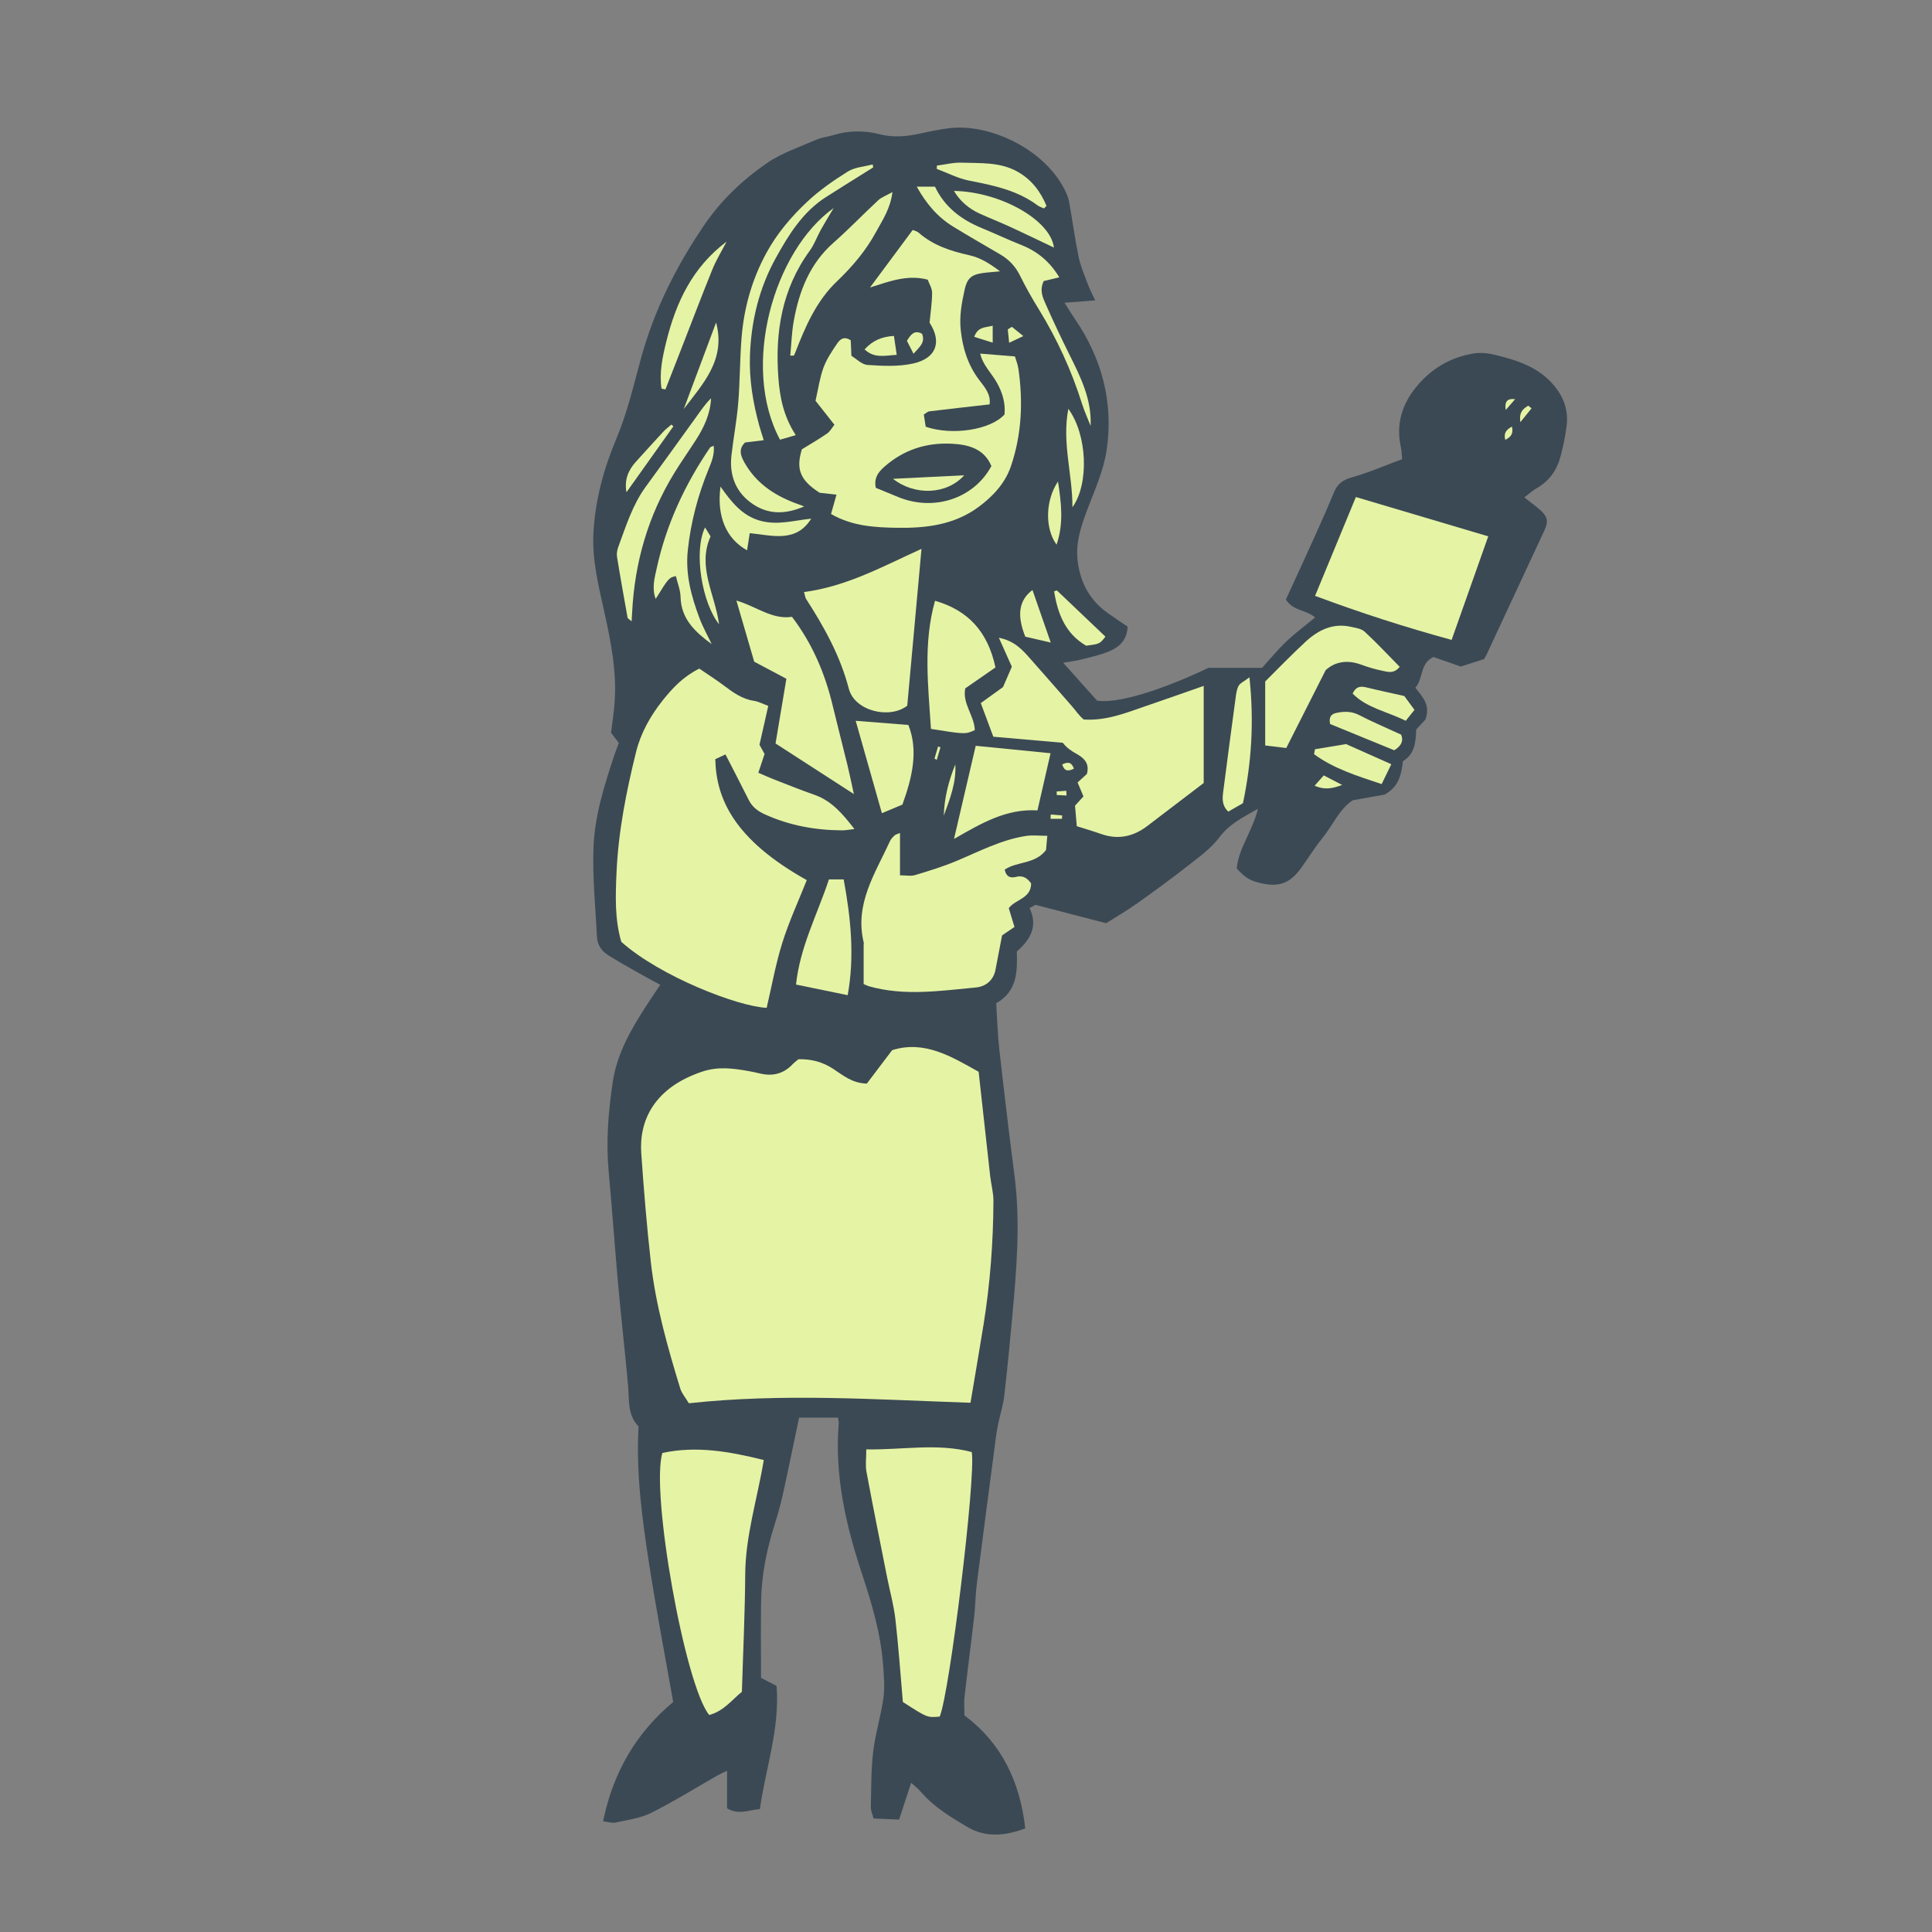 <svg version="1.1" id="svg" xmlns="http://www.w3.org/2000/svg" xmlns:xlink="http://www.w3.org/1999/xlink" x="0px" y="0px"
	 width="200px" height="200px" viewBox="0 0 200 200" enable-background="new 0 0 200 200" xml:space="preserve">
<rect x="0" y="0" width="200" height="200" fill="#808080" stroke="none"/>
<path class="stroke" fill="#3b4954"  d="M160.412,39.409c-1.543-1.539-3.541-2.157-5.572-2.658c-0.729-0.18-1.537-0.282-2.268-0.163
	c-2.456,0.399-4.479,1.604-6.04,3.564c-1.451,1.821-2.023,3.846-1.511,6.149c0.084,0.381,0.083,0.781,0.127,1.232
	c-1.781,0.66-3.464,1.398-5.216,1.886c-0.956,0.265-1.498,0.708-1.854,1.58c-0.616,1.507-1.281,2.995-1.95,4.479
	c-1.001,2.219-2.024,4.429-3.012,6.585c0.742,1.205,2.151,1.059,3.021,1.858c-1.04,0.86-2.062,1.616-2.975,2.486
	c-0.915,0.872-1.72,1.859-2.512,2.728c-1.937,0-3.642,0-5.555,0c-5.032,2.399-9.506,3.736-11.53,3.392
	c-1.12-1.253-2.26-2.528-3.504-3.919c0.742-0.13,1.347-0.197,1.931-0.348c0.981-0.254,1.988-0.47,2.91-0.872
	c1-0.436,1.785-1.161,1.825-2.521c-0.674-0.46-1.391-0.929-2.085-1.428c-1.796-1.29-2.769-3.038-3.067-5.238
	c-0.259-1.909,0.292-3.609,0.945-5.346c0.77-2.046,1.716-4.096,2.034-6.227c0.735-4.922-0.465-9.5-3.291-13.625
	c-0.326-0.475-0.623-0.969-1.067-1.664c1.175-0.089,2.049-0.156,3.178-0.242c-0.315-0.685-0.566-1.151-0.75-1.645
	c-0.35-0.942-0.762-1.878-0.965-2.854c-0.392-1.886-0.641-3.801-0.985-5.697c-0.081-0.444-0.267-0.881-0.473-1.287
	c-2.193-4.312-7.869-6.826-11.887-6.349c-1.061,0.126-2.111,0.354-3.158,0.579c-1.36,0.292-2.698,0.411-4.08,0.056
	c-1.602-0.411-3.223-0.397-4.825,0.09c-0.584,0.177-1.213,0.24-1.767,0.482c-1.72,0.754-3.559,1.358-5.084,2.409
	c-2.514,1.731-4.729,3.822-6.486,6.402c-2.924,4.292-5.207,8.85-6.575,13.871c-0.762,2.796-1.417,5.615-2.555,8.316
	c-1.305,3.101-2.184,6.354-2.354,9.762c-0.139,2.796,0.547,5.475,1.137,8.152c0.683,3.099,1.296,6.185,1.054,9.374
	c-0.081,1.059-0.246,2.112-0.364,3.096c0.301,0.396,0.539,0.709,0.804,1.059c-0.17,0.46-0.34,0.882-0.482,1.312
	c-1.024,3.095-2.018,6.234-2.139,9.491c-0.115,3.094,0.199,6.206,0.362,9.307c0.042,0.806,0.494,1.449,1.179,1.875
	c0.907,0.563,1.836,1.094,2.765,1.621c0.828,0.471,1.669,0.919,2.603,1.431c-0.538,0.805-0.994,1.471-1.433,2.147
	c-1.587,2.449-3.046,4.972-3.485,7.909c-0.458,3.069-0.709,6.155-0.422,9.27c0.365,3.954,0.639,7.916,0.996,11.871
	c0.312,3.446,0.712,6.884,1.016,10.331c0.129,1.46-0.09,2.98,1.084,4.19c-0.282,4.831,0.375,9.583,1.106,14.316
	c0.729,4.718,1.633,9.409,2.477,14.208c-3.772,3.147-6.205,7.196-7.255,12.352c0.586,0.068,0.948,0.202,1.264,0.13
	c1.238-0.28,2.558-0.43,3.669-0.985c2.358-1.178,4.604-2.581,6.898-3.887c0.272-0.155,0.564-0.277,1.002-0.49
	c0,1.428,0,2.639,0,3.877c1.181,0.744,2.275,0.161,3.397,0.088c0.598-4.268,2.077-8.306,1.727-12.752
	c-0.517-0.267-1.076-0.557-1.609-0.833c0-2.658-0.033-5.301,0.009-7.943c0.042-2.718,0.582-5.357,1.404-7.945
	c0.323-1.017,0.613-2.049,0.843-3.091c0.58-2.625,1.116-5.26,1.686-7.962c1.365,0,2.701,0,4.029,0
	c0.039,0.297,0.086,0.449,0.075,0.596c-0.45,5.39,0.739,10.548,2.41,15.59c1.015,3.062,1.923,6.119,2.173,9.339
	c0.09,1.165,0.197,2.359,0.041,3.505c-0.253,1.856-0.836,3.669-1.057,5.527c-0.227,1.91-0.202,3.851-0.245,5.78
	c-0.008,0.374,0.179,0.751,0.285,1.16c0.919,0.041,1.718,0.076,2.64,0.117c0.426-1.301,0.815-2.49,1.247-3.809
	c0.383,0.349,0.709,0.586,0.962,0.885c1.346,1.588,3.103,2.649,4.851,3.684c1.874,1.11,3.86,0.952,6.002,0.151
	c-0.555-4.861-2.461-8.839-6.298-11.699c0-0.711-0.058-1.326,0.011-1.927c0.316-2.78,0.683-5.555,1-8.334
	c0.127-1.113,0.128-2.241,0.27-3.353c0.655-5.154,1.337-10.305,2.016-15.457c0.053-0.403,0.133-0.805,0.219-1.203
	c0.201-0.935,0.497-1.858,0.605-2.803c0.322-2.783,0.593-5.572,0.846-8.363c0.438-4.825,0.841-9.648,0.209-14.495
	c-0.566-4.347-1.08-8.7-1.57-13.055c-0.176-1.563-0.215-3.142-0.318-4.733c2.2-1.235,2.193-3.307,2.134-5.361
	c1.423-1.228,2.209-2.624,1.319-4.486c0.382-0.208,0.637-0.347,0.616-0.335c2.617,0.68,4.966,1.291,7.314,1.901
	c1.105-0.702,2.162-1.314,3.153-2.018c1.744-1.237,3.478-2.493,5.158-3.813c1.198-0.941,2.501-1.853,3.396-3.047
	c1.003-1.339,2.321-2.022,4.009-2.968c-0.587,2.353-2.015,4.095-2.198,6.181c0.884,0.966,1.362,1.254,2.468,1.512
	c1.918,0.448,3.046,0.03,4.212-1.586c0.715-0.991,1.354-2.042,2.124-2.987c1.115-1.372,1.813-3.092,3.209-4.003
	c1.268-0.225,2.355-0.418,3.281-0.583c1.488-0.792,1.751-2.092,1.912-3.464c1.275-0.772,1.329-2.071,1.368-3.275
	c0.411-0.442,0.755-0.812,0.943-1.014c0.594-1.552-0.34-2.405-1.024-3.313c0.837-0.952,0.452-2.519,1.869-3.181
	c0.887,0.311,1.839,0.645,2.82,0.989c0.825-0.263,1.646-0.524,2.418-0.77c0.115-0.204,0.199-0.331,0.263-0.467
	c2-4.292,3.999-8.585,5.997-12.878c0.427-0.918,0.313-1.44-0.508-2.144c-0.483-0.414-0.998-0.791-1.582-1.249
	c0.535-0.404,0.871-0.719,1.26-0.94c1.266-0.721,2.071-1.807,2.453-3.175c0.299-1.073,0.523-2.177,0.664-3.283
	C162.407,42.251,161.712,40.704,160.412,39.409z"/>
<path fill-rule="evenodd" clip-rule="evenodd" fill="#e5f3a5" class="fill" d="M71.312,145.265c-0.346-0.58-0.739-1.022-0.896-1.536
	c-1.313-4.292-2.539-8.614-3.043-13.085c-0.422-3.744-0.728-7.503-0.99-11.262c-0.238-3.401,1.36-6.797,6.311-8.448
	c1.663-0.554,3.207-0.338,4.812-0.054c0.401,0.071,0.799,0.16,1.195,0.253c1.296,0.305,2.418,0.022,3.348-0.959
	c0.174-0.183,0.382-0.334,0.599-0.521c1.297-0.035,2.48,0.258,3.599,0.99c1.002,0.656,1.957,1.491,3.486,1.531
	c0.803-1.06,1.654-2.184,2.622-3.462c3.315-1.042,6.067,0.617,8.953,2.238c0.4,3.623,0.792,7.214,1.196,10.805
	c0.097,0.857,0.341,1.711,0.337,2.566c-0.021,4.284-0.34,8.549-1.021,12.781c-0.428,2.658-0.887,5.312-1.355,8.112
	C90.676,144.883,81.067,144.207,71.312,145.265z"/>
<path fill-rule="evenodd" clip-rule="evenodd" fill="#e5f3a5" class="fill" d="M64.316,97.497c-0.692-2.37-0.598-4.77-0.494-7.157
	c0.184-4.238,1.008-8.391,2.022-12.489c0.486-1.963,1.479-3.75,2.786-5.382c1.038-1.296,2.117-2.434,3.76-3.256
	c0.824,0.564,1.714,1.13,2.556,1.761c0.943,0.707,1.872,1.392,3.091,1.573c0.482,0.071,0.937,0.324,1.494,0.528
	c-0.312,1.379-0.601,2.662-0.909,4.027c0.167,0.3,0.357,0.641,0.527,0.947c-0.209,0.63-0.399,1.201-0.646,1.945
	c0.562,0.241,1.044,0.466,1.541,0.659c1.421,0.552,2.835,1.125,4.274,1.628c1.781,0.624,2.912,1.966,4.132,3.54
	c-0.53,0.059-0.906,0.138-1.281,0.137c-2.78-0.016-5.458-0.504-8.009-1.663c-0.733-0.334-1.294-0.769-1.655-1.492
	c-0.772-1.54-1.566-3.07-2.403-4.707c-0.422,0.196-0.759,0.353-1.054,0.491c0.088,4.013,1.86,8.274,9.47,12.524
	c-0.85,2.142-1.832,4.258-2.525,6.464c-0.695,2.215-1.102,4.521-1.627,6.754C76.427,104.209,68.339,101.09,64.316,97.497z"/>
<path fill-rule="evenodd" clip-rule="evenodd" fill="#e5f3a5" class="fill" d="M88.067,35.227c0.021,0.47,0.041,0.92,0.072,1.61
	c0.5,0.297,1.069,0.903,1.677,0.944c1.556,0.104,3.178,0.184,4.683-0.144c2.45-0.533,3.022-2.25,1.729-4.237
	c0.102-1.078,0.263-2.085,0.263-3.092c0-0.471-0.308-0.942-0.458-1.36c-2.079-0.54-3.903,0.155-5.97,0.814
	c1.562-2.105,2.963-3.992,4.419-5.955c0.184,0.08,0.443,0.126,0.613,0.276c1.504,1.327,3.344,1.914,5.238,2.337
	c1.121,0.25,2.034,0.799,3.192,1.67c-0.816,0.079-1.339,0.107-1.854,0.184c-1.15,0.171-1.567,0.592-1.816,1.725
	c-0.306,1.392-0.559,2.76-0.394,4.223c0.211,1.876,0.744,3.566,1.882,5.08c0.565,0.752,1.249,1.491,1.1,2.56
	c-2.107,0.239-4.17,0.468-6.23,0.718c-0.179,0.021-0.341,0.188-0.581,0.329c0.07,0.451,0.137,0.88,0.197,1.266
	c2.768,0.942,6.716,0.328,8.159-1.27c0.111-1.153-0.208-2.253-0.792-3.294c-0.559-0.993-1.447-1.805-1.726-3.006
	c1.184,0.096,2.283,0.185,3.593,0.291c0.098,0.337,0.291,0.797,0.361,1.275c0.499,3.425,0.339,6.835-0.778,10.106
	c-0.592,1.735-1.858,3.116-3.376,4.226c-2.525,1.845-5.419,2.179-8.407,2.134c-2.338-0.035-4.664-0.174-6.835-1.428
	c0.17-0.604,0.344-1.217,0.564-2.002c-0.676-0.077-1.211-0.138-1.747-0.198c-2.021-1.299-2.47-2.44-1.835-4.495
	c0.918-0.568,1.792-1.07,2.617-1.642c0.308-0.214,0.501-0.592,0.752-0.902c-0.717-0.911-1.366-1.734-1.956-2.483
	c0.29-1.261,0.438-2.384,0.82-3.421c0.326-0.887,0.877-1.705,1.412-2.497C86.924,35.172,87.33,34.747,88.067,35.227z M90.663,50.498
	c0.833,0.344,1.582,0.655,2.331,0.961c3.692,1.509,7.817,0.157,9.635-3.212c-0.75-1.792-2.36-2.22-4.07-2.311
	c-2.637-0.139-5.003,0.604-7.024,2.395C90.864,48.926,90.465,49.517,90.663,50.498z"/>
<path fill-rule="evenodd" clip-rule="evenodd" fill="#e5f3a5" class="fill" d="M111.287,83.403c0.257-0.283,0.551-0.607,0.872-0.961
	c-0.22-0.521-0.413-0.98-0.608-1.443c0.335-0.305,0.668-0.608,0.965-0.878c0.299-1.12-0.307-1.663-1.125-2.112
	c-0.5-0.275-0.969-0.605-1.372-1.117c-2.369-0.207-4.738-0.414-7.192-0.628c-0.455-1.222-0.858-2.303-1.297-3.481
	c0.737-0.531,1.428-1.028,2.302-1.658c0.246-0.566,0.582-1.343,0.913-2.107c-0.419-0.934-0.829-1.849-1.342-2.997
	c1.581,0.307,2.416,1.218,3.237,2.154c1.443,1.646,2.899,3.281,4.331,4.936c0.401,0.464,0.738,0.982,1.219,1.373
	c2.409,0.145,4.442-0.72,6.503-1.421c1.92-0.653,3.83-1.333,5.914-2.06c0,3.374,0,6.635,0,10.052
	c-1.892,1.442-3.868,2.955-5.85,4.46c-1.435,1.089-2.999,1.434-4.738,0.828c-0.855-0.298-1.726-0.554-2.551-0.817
	C111.4,84.734,111.345,84.09,111.287,83.403z"/>
<path fill-rule="evenodd" clip-rule="evenodd" fill="#e5f3a5" class="fill" d="M89.678,150.039c3.774,0.065,7.375-0.671,10.92,0.281
	c0.437,2.62-2.289,24.934-3.32,27.381c-1.283,0.118-1.283,0.118-3.813-1.511c-0.256-2.915-0.45-5.746-0.773-8.562
	c-0.167-1.458-0.57-2.89-0.857-4.335c-0.722-3.643-1.458-7.283-2.138-10.933C89.569,151.681,89.678,150.958,89.678,150.039z"/>
<path fill-rule="evenodd" clip-rule="evenodd" fill="#e5f3a5" class="fill" d="M93.166,90.611c0.6,0,1.115,0.112,1.556-0.021
	c1.455-0.438,2.917-0.885,4.314-1.473c2.343-0.985,4.608-2.177,7.153-2.578c0.671-0.105,1.374-0.016,2.228-0.016
	c-0.059,0.656-0.103,1.137-0.133,1.471c-1.142,1.497-3.018,1.157-4.281,2.032c0.188,0.828,0.67,0.876,1.203,0.743
	c0.716-0.179,1.163,0.163,1.535,0.681c0.008,1.572-1.65,1.651-2.313,2.566c0.203,0.67,0.39,1.286,0.59,1.942
	c-0.536,0.366-0.986,0.672-1.285,0.876c-0.247,1.292-0.457,2.428-0.681,3.562c-0.218,1.105-1.026,1.734-2.017,1.827
	c-3.689,0.345-7.394,0.916-11.072-0.121c-0.145-0.041-0.282-0.115-0.559-0.232c0-1.302,0-2.656,0-4.009
	c0-0.102,0.027-0.209,0.004-0.305c-0.963-3.984,1.2-7.158,2.728-10.493c0.102-0.222,0.294-0.413,0.476-0.585
	c0.099-0.096,0.264-0.122,0.555-0.246C93.166,87.677,93.166,89.039,93.166,90.611z"/>
<path fill-rule="evenodd" clip-rule="evenodd" fill="#e5f3a5" class="fill" d="M68.571,150.41c3.497-0.757,6.91-0.162,10.495,0.731
	c-0.669,4.044-1.899,7.845-1.922,11.843c-0.023,3.964-0.217,7.927-0.343,12.151c-0.934,0.729-1.856,1.998-3.381,2.4
	C70.909,174.522,67.331,154.438,68.571,150.41z"/>
<path fill-rule="evenodd" clip-rule="evenodd" fill="#e5f3a5" class="fill" d="M136.135,61.684c1.447-3.505,2.835-6.865,4.226-10.231
	c4.595,1.365,9.055,2.689,13.702,4.069c-1.308,3.698-2.537,7.172-3.791,10.72C145.426,64.919,140.807,63.426,136.135,61.684z"/>
<path fill-rule="evenodd" clip-rule="evenodd" fill="#e5f3a5" class="fill" d="M83.233,61.287c4.421-0.578,8.165-2.659,12.16-4.47
	c-0.493,5.437-0.978,10.77-1.474,16.234c-1.819,1.425-5.446,0.563-6.048-1.751c-0.887-3.41-2.555-6.395-4.431-9.307
	C83.364,61.875,83.355,61.713,83.233,61.287z"/>
<path fill-rule="evenodd" clip-rule="evenodd" fill="#e5f3a5" class="fill" d="M78.076,68.499c-0.571-1.961-1.177-4.041-1.844-6.331
	c2.083,0.613,3.695,1.999,5.754,1.684c2.104,2.774,3.406,5.828,4.197,9.123c0.498,2.072,1.036,4.136,1.541,6.206
	c0.224,0.918,0.41,1.846,0.668,3.021c-2.881-1.861-5.507-3.557-8.108-5.238c0.377-2.254,0.735-4.388,1.122-6.699
	C80.329,69.693,79.317,69.156,78.076,68.499z"/>
<path fill-rule="evenodd" clip-rule="evenodd" fill="#e5f3a5" class="fill" d="M130.973,77.172c0-2.285,0-4.412,0-6.627
	c1.335-1.322,2.704-2.749,4.152-4.089c1.316-1.218,2.842-1.993,4.722-1.568c0.491,0.111,1.079,0.187,1.418,0.5
	c1.253,1.16,2.421,2.412,3.633,3.642c-0.613,0.756-1.246,0.518-1.802,0.407c-0.745-0.15-1.481-0.372-2.195-0.634
	c-1.428-0.525-2.697-0.316-3.668,0.571c-1.384,2.735-2.682,5.3-4.08,8.06C132.482,77.354,131.766,77.267,130.973,77.172z"/>
<path fill-rule="evenodd" clip-rule="evenodd" fill="#e5f3a5" class="fill" d="M96.372,75.457c-0.282-4.444-0.821-8.843,0.421-13.265
	c3.433,0.987,5.468,3.208,6.258,6.9c-0.931,0.646-1.996,1.383-3.126,2.166c-0.326,1.559,0.937,2.821,0.986,4.323
	C99.931,76.022,99.931,76.022,96.372,75.457z"/>
<path fill-rule="evenodd" clip-rule="evenodd" fill="#e5f3a5" class="fill" d="M98.759,86.845c0.794-3.407,1.504-6.454,2.247-9.641
	c2.533,0.252,5.031,0.501,7.748,0.771c-0.464,2.021-0.9,3.926-1.357,5.918C104.157,83.697,101.614,85.217,98.759,86.845z"/>
<path fill-rule="evenodd" clip-rule="evenodd" fill="#e5f3a5" class="fill" d="M90.391,17.332c-1.629,1.021-3.265,2.031-4.884,3.066
	c-2.408,1.54-3.866,3.907-5.195,6.308c-1.726,3.117-2.551,6.515-2.677,10.098c-0.088,2.479,0.31,4.866,0.957,7.233
	c0.131,0.478,0.291,0.948,0.472,1.533c-0.748,0.09-1.342,0.163-1.933,0.234c-0.729,0.693-0.441,1.412-0.056,2.093
	c1.158,2.05,2.97,3.306,5.12,4.135c0.261,0.101,0.525,0.196,1.053,0.392c-2.006,0.87-3.73,0.809-5.284-0.221
	c-1.756-1.165-2.48-2.935-2.247-5.035c0.203-1.818,0.553-3.622,0.703-5.443c0.183-2.225,0.167-4.467,0.341-6.693
	c0.244-3.123,1.064-6.079,2.583-8.861c1.094-2.003,2.54-3.706,4.162-5.236c1.282-1.21,2.76-2.243,4.261-3.178
	c0.729-0.454,1.709-0.503,2.575-0.736C90.358,17.124,90.375,17.228,90.391,17.332z"/>
<path fill-rule="evenodd" clip-rule="evenodd" fill="#e5f3a5" class="fill" d="M87.753,103.021c-1.797-0.37-3.524-0.725-5.349-1.1
	c0.411-3.908,2.222-7.29,3.406-10.884c0.567,0,1.005,0,1.527,0C88.083,95.058,88.477,99.015,87.753,103.021z"/>
<path fill-rule="evenodd" clip-rule="evenodd" fill="#e5f3a5" class="fill" d="M81.808,36.815c0.115-1.195,0.148-2.403,0.36-3.58
	c0.559-3.105,1.654-5.942,4.12-8.113c1.595-1.404,3.067-2.947,4.628-4.393c0.342-0.317,0.825-0.482,1.471-0.846
	c-0.219,1.729-1.032,2.903-1.69,4.114c-1.048,1.93-2.447,3.593-4.046,5.115c-2.152,2.047-3.296,4.724-4.346,7.437
	c-0.035,0.09-0.083,0.175-0.126,0.263C82.055,36.813,81.931,36.814,81.808,36.815z"/>
<path fill-rule="evenodd" clip-rule="evenodd" fill="#e5f3a5" class="fill" d="M65.383,64.318c-0.275-0.24-0.403-0.295-0.416-0.371
	c-0.375-2.093-0.753-4.187-1.091-6.286c-0.054-0.334,0.009-0.722,0.128-1.043c0.794-2.143,1.466-4.342,2.837-6.224
	c1.737-2.384,3.464-4.775,5.187-7.169c0.49-0.681,0.952-1.383,1.582-1.994c-0.078,1.614-0.725,2.998-1.565,4.306
	c-0.742,1.156-1.538,2.278-2.254,3.449c-2.711,4.43-4.097,9.265-4.354,14.438C65.426,63.67,65.408,63.917,65.383,64.318z"/>
<path fill-rule="evenodd" clip-rule="evenodd" fill="#e5f3a5" class="fill" d="M94.901,19.32c0.74,0,1.295,0,1.887,0
	c1.003,2.13,2.742,3.429,4.868,4.301c1.365,0.56,2.699,1.198,4.071,1.741c1.67,0.66,2.959,1.735,3.929,3.344
	c-0.604,0.146-1.153,0.278-1.611,0.389c-0.45,0.949-0.11,1.678,0.191,2.359c0.783,1.768,1.605,3.52,2.468,5.25
	c1.157,2.322,2.32,4.633,2.196,7.386c-0.299-0.763-0.644-1.511-0.89-2.291c-1.092-3.462-2.591-6.732-4.498-9.822
	c-0.691-1.121-1.341-2.272-1.924-3.452c-0.472-0.954-1.146-1.663-2.049-2.191c-1.625-0.949-3.256-1.887-4.86-2.869
	C97.088,22.491,95.902,21.126,94.901,19.32z"/>
<path fill-rule="evenodd" clip-rule="evenodd" fill="#e5f3a5" class="fill" d="M93.418,83.29c-0.626,0.262-1.32,0.553-2.125,0.891
	c-0.915-3.226-1.807-6.371-2.712-9.564c1.884,0.149,3.607,0.286,5.453,0.432C95.086,77.691,94.444,80.458,93.418,83.29z"/>
<path fill-rule="evenodd" clip-rule="evenodd" fill="#e5f3a5" class="fill" d="M73.669,66.677c-1.67-1.227-3.165-2.578-3.217-4.876
	c-0.017-0.726-0.316-1.445-0.485-2.163c-0.729,0.169-0.729,0.169-2.093,2.364c-0.422-1.154-0.1-2.214,0.11-3.177
	c0.987-4.528,2.912-8.667,5.518-12.491c0.049-0.072,0.175-0.092,0.381-0.192c0.098,0.905-0.218,1.663-0.526,2.416
	c-1.103,2.701-1.844,5.477-2.155,8.396c-0.265,2.477,0.354,4.744,1.192,6.992C72.743,64.885,73.239,65.769,73.669,66.677z"/>
<path fill-rule="evenodd" clip-rule="evenodd" fill="#e5f3a5" class="fill" d="M82.375,45.044c-0.66,0.192-1.157,0.337-1.627,0.474
	c-4.077-7.591-0.655-19.556,5.549-23.978c-0.562,0.951-0.965,1.598-1.333,2.265c-0.391,0.708-0.664,1.497-1.135,2.144
	c-2.883,3.958-3.61,8.431-3.25,13.178C80.73,41.117,81.092,43.052,82.375,45.044z"/>
<path fill-rule="evenodd" clip-rule="evenodd" fill="#e5f3a5" class="fill" d="M129.343,70.117c0.488,4.617,0.218,8.777-0.672,13.03
	c-0.474,0.271-0.988,0.566-1.521,0.871c-0.669-0.631-0.615-1.348-0.526-2.04c0.418-3.278,0.855-6.554,1.299-9.829
	c0.055-0.4,0.115-0.834,0.311-1.172C128.394,70.704,128.762,70.552,129.343,70.117z"/>
<path fill-rule="evenodd" clip-rule="evenodd" fill="#e5f3a5" class="fill" d="M68.482,40.229c-0.252-1.666,0.103-3.287,0.501-4.893
	c0.999-4.021,2.68-7.652,6.233-10.325c-0.526,1.017-1.075,1.907-1.463,2.862c-1.107,2.725-2.147,5.476-3.215,8.215
	c-0.55,1.41-1.103,2.819-1.654,4.229C68.75,40.289,68.617,40.259,68.482,40.229z"/>
<path fill-rule="evenodd" clip-rule="evenodd" fill="#e5f3a5" class="fill" d="M108.061,21.577c-0.223-0.106-0.472-0.179-0.666-0.324
	c-2.104-1.564-4.571-2.066-7.073-2.556c-1.15-0.225-2.233-0.797-3.346-1.211c0.003-0.115,0.006-0.229,0.009-0.344
	c0.853-0.108,1.71-0.332,2.559-0.302c1.957,0.068,3.969-0.085,5.776,0.926c1.462,0.817,2.4,2.061,3.014,3.552
	C108.242,21.404,108.151,21.491,108.061,21.577z"/>
<path fill-rule="evenodd" clip-rule="evenodd" fill="#e5f3a5" class="fill" d="M83.977,53.692c-1.58,2.532-4.046,1.729-6.363,1.499
	c-0.111,0.709-0.192,1.229-0.278,1.777c-2.169-1.203-3.158-3.536-2.751-6.593c1.125,1.583,2.225,3.004,4.098,3.528
	C80.474,54.404,82.184,53.877,83.977,53.692z"/>
<path fill-rule="evenodd" clip-rule="evenodd" fill="#e5f3a5" class="fill" d="M98.753,19.763c4.813,0.088,10.009,3.021,10.35,5.868
	c-1.507-0.716-2.994-1.441-4.497-2.132c-1.059-0.487-2.146-0.914-3.208-1.394C100.25,21.586,99.331,20.752,98.753,19.763z"/>
<path fill-rule="evenodd" clip-rule="evenodd" fill="#e5f3a5" class="fill" d="M144.028,79.113c-0.385,0.792-0.662,1.359-1,2.055
	c-2.533-0.845-4.944-1.586-6.995-3.093c0.031-0.171,0.061-0.343,0.091-0.514c1.014-0.169,2.028-0.338,3.214-0.536
	C140.744,77.651,142.264,78.328,144.028,79.113z"/>
<path fill-rule="evenodd" clip-rule="evenodd" fill="#e5f3a5" class="fill" d="M145.045,76.05c0.246,0.57,0.091,1.128-0.717,1.618
	c-2.192-0.897-4.459-1.826-6.634-2.717c-0.172-0.765,0.167-1.051,0.651-1.152c0.798-0.167,1.566-0.185,2.354,0.225
	C142.079,74.74,143.517,75.345,145.045,76.05z"/>
<path fill-rule="evenodd" clip-rule="evenodd" fill="#e5f3a5" class="fill" d="M110.593,42.32c1.962,2.682,2.173,7.743,0.425,10.196
	C111.028,49.051,109.918,45.849,110.593,42.32z"/>
<path fill-rule="evenodd" clip-rule="evenodd" fill="#e5f3a5" class="fill" d="M109.413,61.126c1.67,1.589,3.34,3.179,5.022,4.78
	c-0.598,0.756-0.598,0.756-1.997,0.938c-2.147-1.247-2.953-3.316-3.316-5.637C109.22,61.181,109.316,61.153,109.413,61.126z"/>
<path fill-rule="evenodd" clip-rule="evenodd" fill="#e5f3a5" class="fill" d="M145.52,74.617c-1.983-0.986-4.037-1.323-5.498-2.821
	c0.386-0.796,0.888-0.771,1.48-0.625c1.225,0.302,2.461,0.563,3.871,0.881c0.256,0.349,0.61,0.831,1.054,1.434
	C146.136,73.849,145.876,74.172,145.52,74.617z"/>
<path fill-rule="evenodd" clip-rule="evenodd" fill="#e5f3a5" class="fill" d="M108.774,66.518c-1.106-0.255-1.949-0.449-2.635-0.607
	c-0.915-2.276-0.638-3.799,0.742-4.836C107.471,62.771,108.06,64.464,108.774,66.518z"/>
<path fill-rule="evenodd" clip-rule="evenodd" fill="#e5f3a5" class="fill" d="M74.13,33.387c1.029,3.834-1.344,6.321-3.348,8.956
	C71.898,39.357,73.014,36.373,74.13,33.387z"/>
<path fill-rule="evenodd" clip-rule="evenodd" fill="#e5f3a5" class="fill" d="M109.375,56.384c-1.222-1.678-1.17-4.584,0.148-6.539
	C109.875,52.133,110.12,54.189,109.375,56.384z"/>
<path fill-rule="evenodd" clip-rule="evenodd" fill="#e5f3a5" class="fill" d="M72.987,54.598c0.26,0.425,0.412,0.673,0.571,0.932
	c-1.403,3.129,0.451,5.955,0.882,9.092C72.692,62.463,71.765,57.126,72.987,54.598z"/>
<path fill-rule="evenodd" clip-rule="evenodd" fill="#e5f3a5" class="fill" d="M69.705,44.138c-1.618,2.273-3.236,4.547-4.854,6.82
	c-0.229-1.271,0.178-2.276,0.967-3.146c0.947-1.044,1.889-2.091,2.848-3.124c0.251-0.271,0.556-0.493,0.836-0.736
	C69.569,44.015,69.638,44.076,69.705,44.138z"/>
<path fill-rule="evenodd" clip-rule="evenodd" fill="#e5f3a5" class="fill" d="M89.501,36.168c0.859-0.94,1.804-1.32,3.038-1.392
	c0.094,0.635,0.185,1.25,0.289,1.957C91.657,36.792,90.521,37.141,89.501,36.168z"/>
<path fill-rule="evenodd" clip-rule="evenodd" fill="#e5f3a5" class="fill" d="M97.701,84.434c0.052-1.844,0.502-3.598,1.192-5.299
	C99.005,81.016,98.33,82.72,97.701,84.434z"/>
<path fill-rule="evenodd" clip-rule="evenodd" fill="#e5f3a5" class="fill" d="M93.884,35.285c0.414-0.693,0.779-1.141,1.56-0.741
	c0.368,0.895-0.232,1.359-0.879,2.073C94.271,36.042,94.061,35.631,93.884,35.285z"/>
<path fill-rule="evenodd" clip-rule="evenodd" fill="#e5f3a5" class="fill" d="M137.035,80.27c0.692,0.359,1.172,0.607,1.907,0.988
	c-1.061,0.388-1.829,0.53-2.854,0.08C136.427,80.956,136.688,80.661,137.035,80.27z"/>
<path fill-rule="evenodd" clip-rule="evenodd" fill="#e5f3a5" class="fill" d="M102.764,35.473c-0.765-0.24-1.311-0.412-1.913-0.601
	c0.376-1.064,1.152-0.957,1.913-1.153C102.764,34.272,102.764,34.744,102.764,35.473z"/>
<path fill-rule="evenodd" clip-rule="evenodd" fill="#e5f3a5" class="fill" d="M104.747,33.831c0.325,0.262,0.649,0.525,1.187,0.96
	c-0.609,0.288-0.924,0.437-1.467,0.693c-0.062-0.603-0.102-0.994-0.142-1.385C104.466,34.009,104.607,33.92,104.747,33.831z"/>
<path fill-rule="evenodd" clip-rule="evenodd" fill="#e5f3a5" class="fill" d="M158.547,42.269c-0.328,0.405-0.656,0.812-1.158,1.433
	c-0.163-1.087,0.323-1.398,0.811-1.709C158.315,42.084,158.431,42.176,158.547,42.269z"/>
<path fill-rule="evenodd" clip-rule="evenodd" fill="#e5f3a5" class="fill" d="M109.957,79.138c0.58-0.296,0.965-0.264,1.216,0.43
	C110.545,79.893,110.176,79.817,109.957,79.138z"/>
<path fill-rule="evenodd" clip-rule="evenodd" fill="#e5f3a5" class="fill" d="M108.774,84.317c0.393,0.032,0.785,0.063,1.178,0.096
	c-0.005,0.117-0.011,0.234-0.017,0.351c-0.395,0-0.791,0-1.186,0C108.758,84.615,108.766,84.466,108.774,84.317z"/>
<path fill-rule="evenodd" clip-rule="evenodd" fill="#e5f3a5" class="fill" d="M156.847,41.321c-0.264,0.303-0.527,0.606-0.977,1.122
	C155.724,41.403,156.165,41.256,156.847,41.321z"/>
<path fill-rule="evenodd" clip-rule="evenodd" fill="#e5f3a5" class="fill" d="M96.738,78.528c0.125-0.416,0.248-0.833,0.372-1.249
	c0.083,0.025,0.165,0.05,0.247,0.075c-0.128,0.437-0.258,0.875-0.386,1.312C96.894,78.621,96.816,78.574,96.738,78.528z"/>
<path fill-rule="evenodd" clip-rule="evenodd" fill="#e5f3a5" class="fill" d="M156.514,44.157c0.176,0.748-0.108,1.076-0.688,1.379
	C155.643,44.841,155.907,44.502,156.514,44.157z"/>
<path fill-rule="evenodd" clip-rule="evenodd" fill="#e5f3a5" class="fill" d="M110.41,82.351c-0.339-0.017-0.678-0.035-1.017-0.052
	c-0.003-0.122-0.005-0.244-0.008-0.366c0.332-0.025,0.663-0.05,0.995-0.075C110.391,82.022,110.4,82.187,110.41,82.351z"/>
<path fill-rule="evenodd" clip-rule="evenodd" fill="#e5f3a5" class="fill" d="M99.811,49.201c-1.805,2.024-5.132,2.128-7.368,0.365
	C95.056,49.437,97.434,49.319,99.811,49.201z"/>
</svg>
